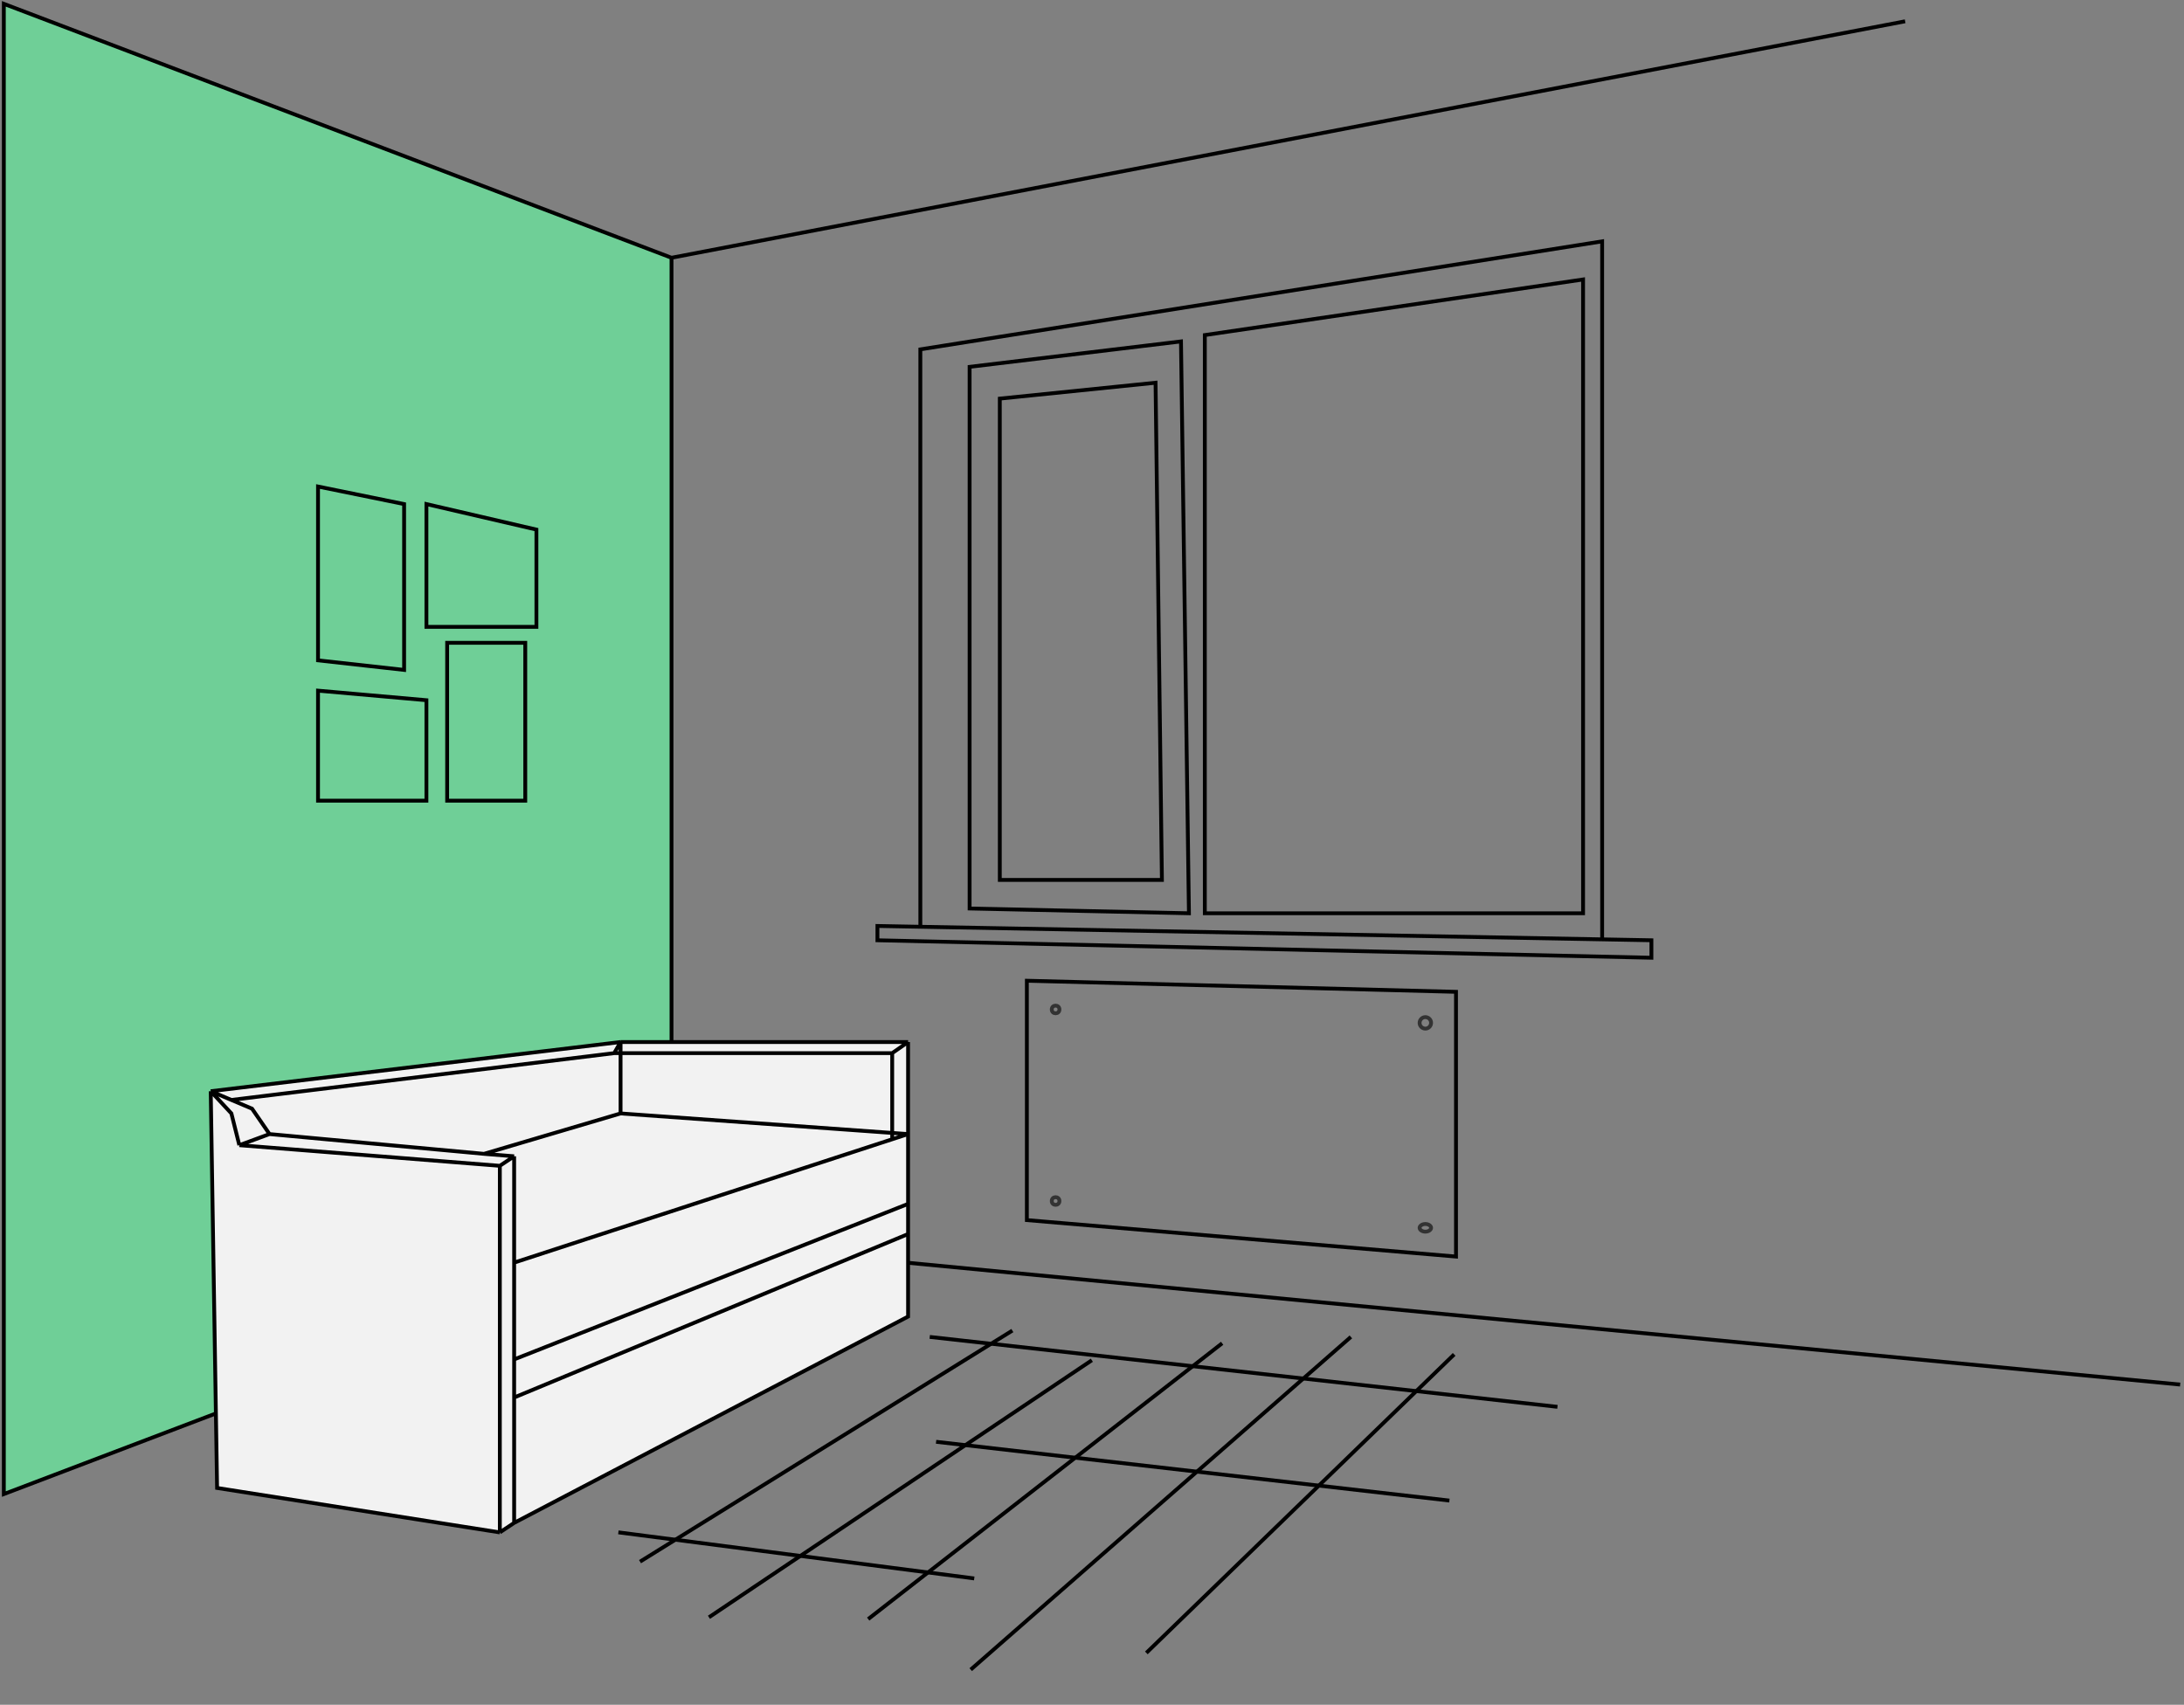 <svg width="570" height="445" viewBox="0 0 570 445" fill="none" xmlns="http://www.w3.org/2000/svg">
<rect x="0" y="0" width="570" height="445" fill="#808080" stroke="none"/>
<path d="M264.219 347.316L167.039 407.638M284.962 355.058L185.029 422.162M318.966 350.634L226.587 422.628M352.566 348.974L253.346 435.824M379.52 353.538L299.187 431.454" stroke="black"/>
<path d="M268 318.483V256L380 258.897V328L268 318.483Z" stroke="black"/>
<path d="M240.199 241.914L229 241.707V245.439L431 250V245.439L418.142 245.201M240.199 241.914V91.195L418.142 63V245.201M240.199 241.914L418.142 245.201M253.057 237.146L310.298 238.39L308.224 89.122L253.057 95.756V237.146ZM260.938 229.683H303.246L301.587 99.902L260.938 104.049V229.683ZM314.446 238.39H413.164V72.951L314.446 87.463V238.39Z" stroke="black"/>
<path d="M161.389 399.99L254.267 412.017" stroke="black"/>
<path d="M244.312 376.349L378.277 391.694" stroke="black"/>
<path d="M242.652 348.976L406.479 367.225" stroke="black"/>
<path d="M175.259 323.717V67.283L1 1V390L175.259 323.717Z" fill="#6FCF97"/>
<path d="M175.259 67.283V323.717M175.259 67.283L1 1V390L175.259 323.717M175.259 67.283L497.222 5.557M175.259 323.717L569 361.415" stroke="black"/>
<path d="M56.658 388.401L55 284.841L161.961 272H237V296.026V314.252V322.123V343.663L134.185 397.515L130.453 400L56.658 388.401Z" fill="#F2F2F2"/>
<path d="M55 284.841L56.658 388.401L130.453 400M55 284.841L161.961 272M55 284.841L60.389 290.641L62.462 298.926M55 284.841L60.389 287.12M130.453 400V304.311M130.453 400L134.185 397.515M130.453 304.311L134.185 301.825M130.453 304.311L62.462 298.926M134.185 301.825V329.579M134.185 301.825L126.308 301.188M134.185 397.515L237 343.663V322.123M134.185 397.515V364.79M237 272H161.961M237 272V296.026M237 272L232.854 274.9M161.961 272V290.641M161.961 272L160.303 274.9M70.339 296.026L65.779 289.398L60.389 287.12M70.339 296.026L62.462 298.926M70.339 296.026L126.308 301.188M134.185 329.579V354.848M134.185 329.579L232.854 297.379M237 296.026V314.252M237 296.026L161.961 290.641M237 296.026L232.854 297.379M134.185 354.848L237 314.252M134.185 354.848V364.79M237 314.252V322.123M134.185 364.79L237 322.123M161.961 290.641L126.308 301.188M60.389 287.12L160.303 274.9M160.303 274.9H232.854M232.854 274.9V297.379" stroke="black"/>
<circle cx="372" cy="267" r="1.5" stroke="#333333"/>
<circle cx="275.5" cy="263.5" r="1" stroke="#333333"/>
<path d="M373.5 320.5C373.5 320.722 373.381 320.96 373.114 321.161C372.847 321.361 372.455 321.5 372 321.5C371.545 321.5 371.153 321.361 370.886 321.161C370.619 320.96 370.5 320.722 370.5 320.5C370.5 320.278 370.619 320.04 370.886 319.839C371.153 319.639 371.545 319.5 372 319.5C372.455 319.5 372.847 319.639 373.114 319.839C373.381 320.04 373.5 320.278 373.5 320.5Z" stroke="#333333"/>
<circle cx="275.5" cy="313.5" r="1" stroke="#333333"/>
<path d="M83 172.371V127L105.467 131.579V174.868L83 172.371Z" stroke="black"/>
<path d="M111.292 163.629V131.579L140 138.239V163.629H111.292Z" stroke="black"/>
<path d="M116.701 209V167.792H137.088V209H116.701Z" stroke="black"/>
<path d="M83 209V180.279L111.292 182.777V209H83Z" stroke="black"/>
</svg>
